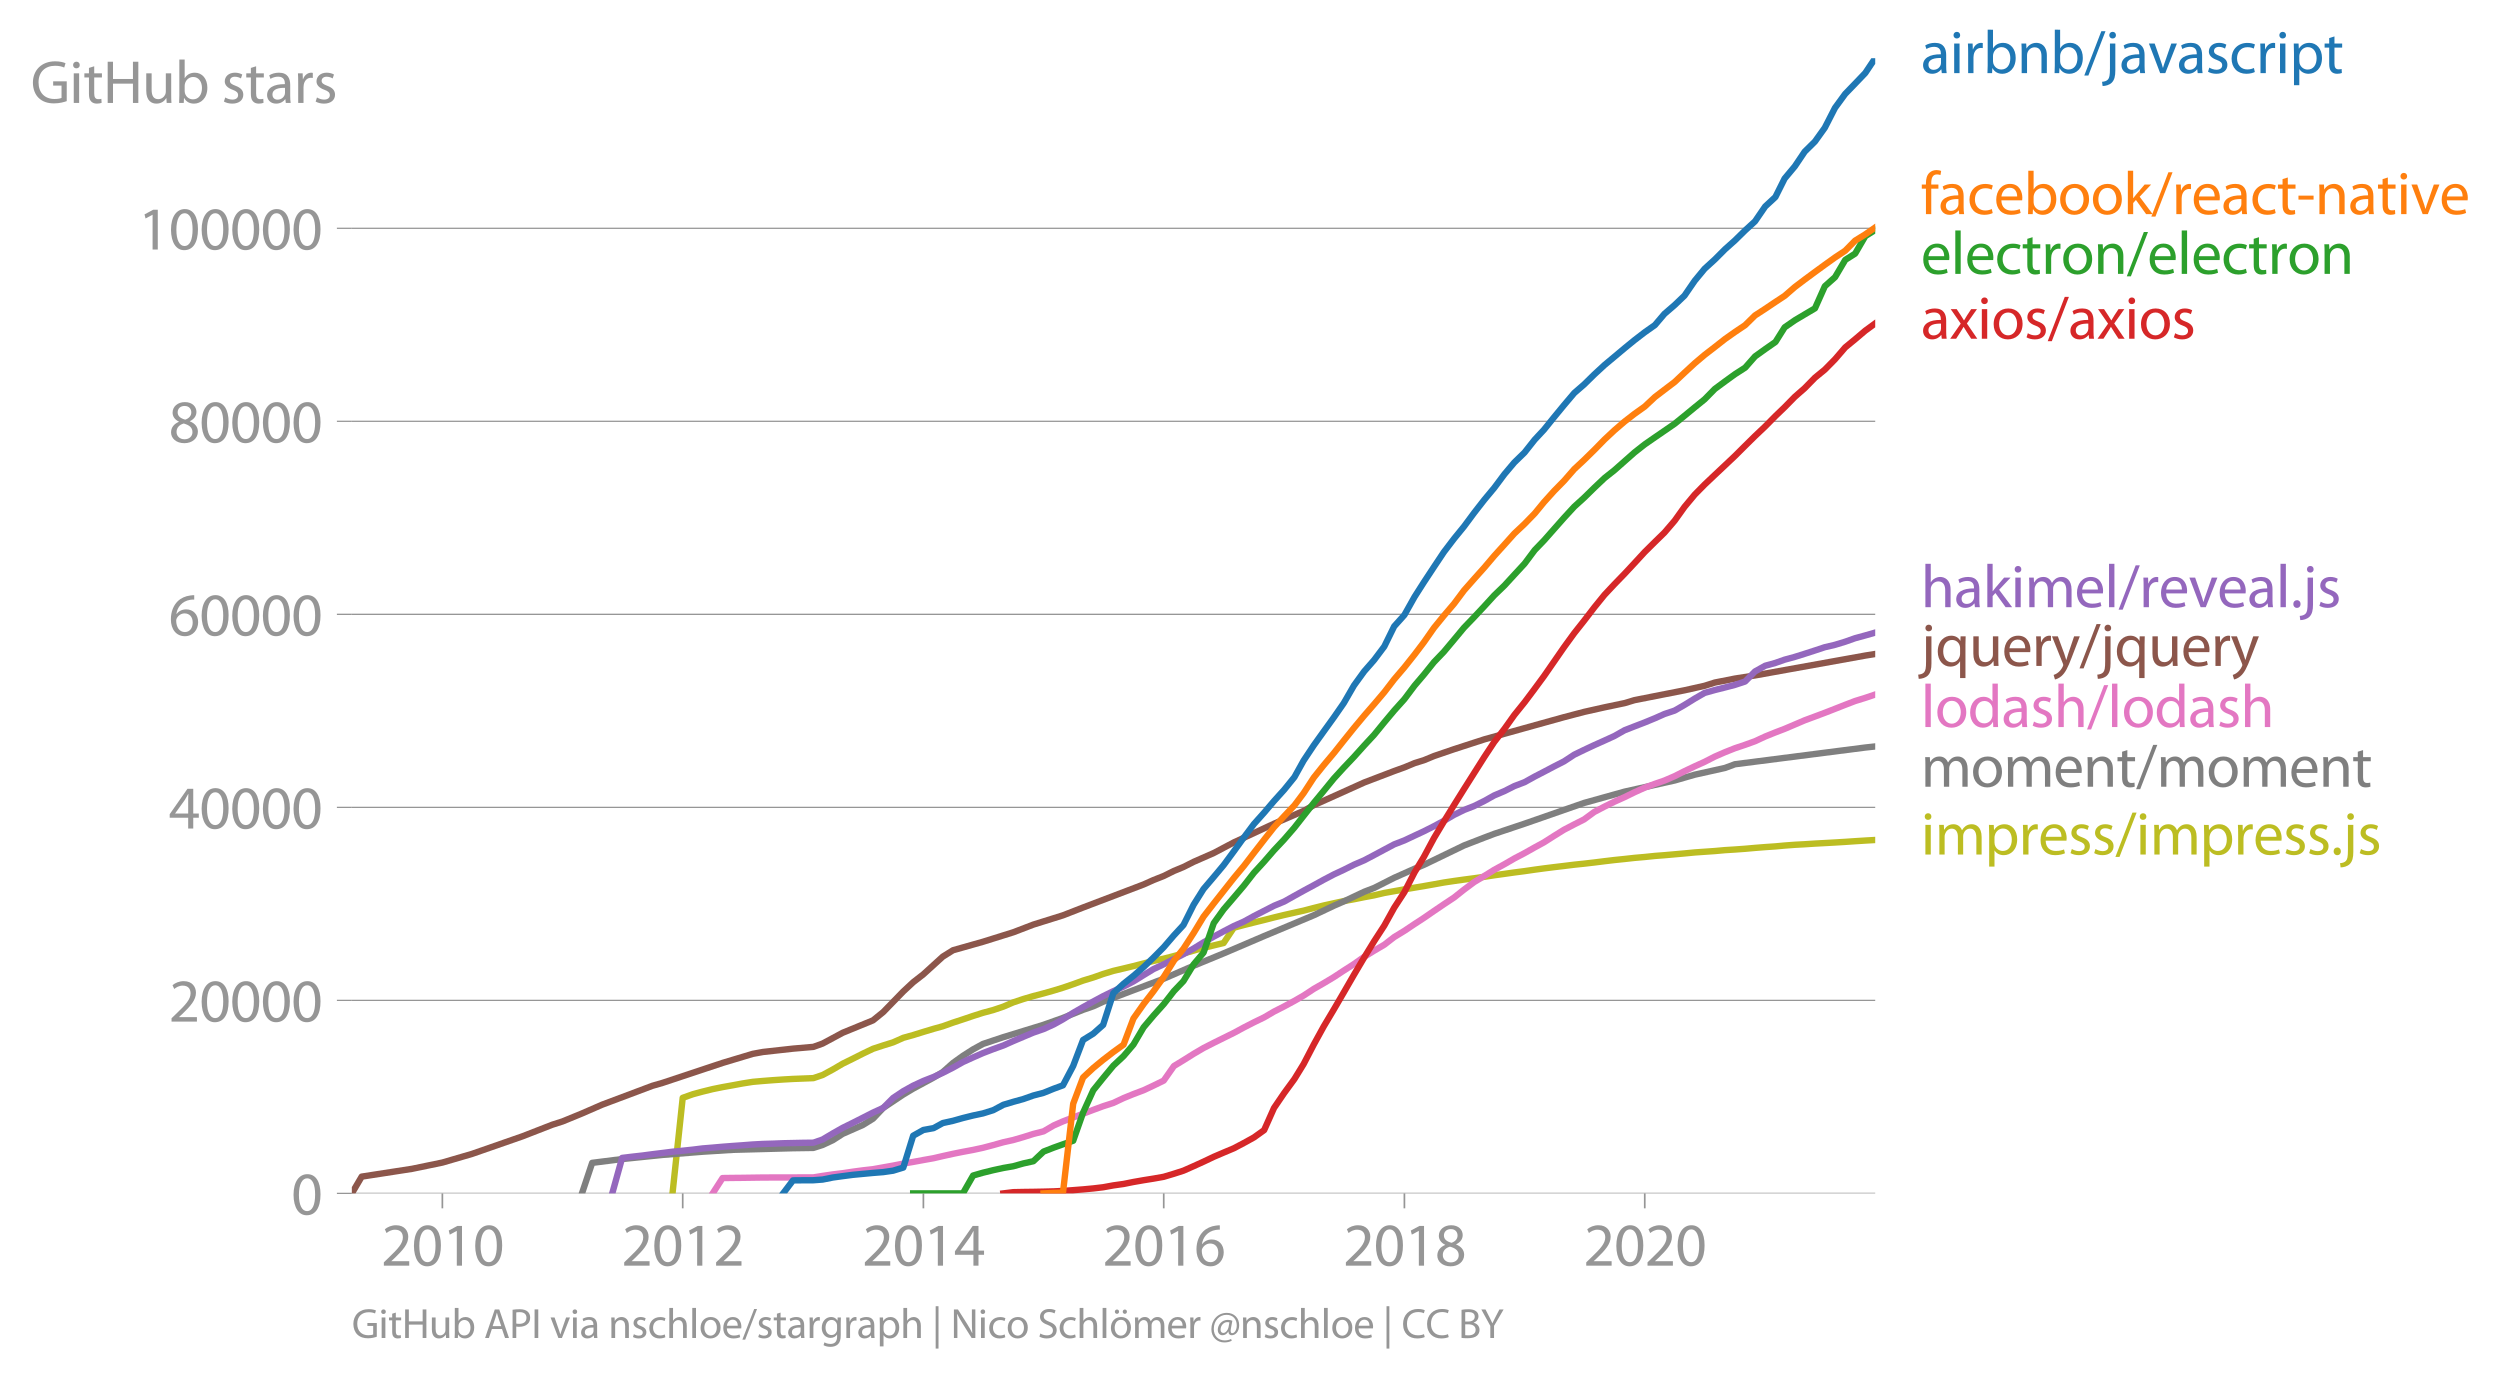 <svg xmlns:xlink="http://www.w3.org/1999/xlink" width="781.411" height="431.048" viewBox="0 0 586.058 323.286" xmlns="http://www.w3.org/2000/svg"><defs><style>*{stroke-linejoin:round;stroke-linecap:butt}</style></defs><g id="figure_1"><path d="M0 323.286h586.058V0H0v323.286z" style="fill:none" id="patch_1"/><g id="axes_1"><path d="M82.476 279.759h357.12V13.647H82.476v266.112z" style="fill:none" id="patch_2"/><g id="matplotlib.axis_1"><g id="xtick_1"><g id="line2d_1"><defs><path id="mad786d6d71" d="M0 0v3.5" style="stroke:#969696;stroke-width:.4"/></defs><use xlink:href="#mad786d6d71" x="103.701" y="279.759" style="fill:#969696;stroke:#969696;stroke-width:.4"/></g><g style="fill:#969696" transform="matrix(.14 0 0 -.14 89.338 296.699)" id="text_1"><defs><path id="MyriadPro-Regular-32" d="M2944 0v467H1075v13l333 307c877 845 1434 1466 1434 2234 0 595-378 1209-1274 1209-480 0-890-179-1178-422l180-397c192 160 505 352 883 352 621 0 825-390 825-813-6-627-486-1164-1548-2176L288 346V0h2656z" transform="scale(.016)"/><path id="MyriadPro-Regular-30" d="M1677 4230c-845 0-1447-768-1447-2163C243 691 794-70 1606-70c922 0 1447 780 1447 2195 0 1325-499 2105-1376 2105zm-32-435c582 0 845-672 845-1696 0-1062-276-1734-852-1734-512 0-844 614-844 1696 0 1133 358 1734 851 1734z" transform="scale(.016)"/><path id="MyriadPro-Regular-31" d="M1510 0h544v4160h-480l-908-486 108-429 724 390h12V0z" transform="scale(.016)"/></defs><use xlink:href="#MyriadPro-Regular-32"/><use xlink:href="#MyriadPro-Regular-30" x="51.3"/><use xlink:href="#MyriadPro-Regular-31" x="102.6"/><use xlink:href="#MyriadPro-Regular-30" x="153.9"/></g></g><g id="xtick_2"><use xlink:href="#mad786d6d71" x="160.044" y="279.759" style="fill:#969696;stroke:#969696;stroke-width:.4" id="line2d_2"/><g style="fill:#969696" transform="matrix(.14 0 0 -.14 145.68 296.699)" id="text_2"><use xlink:href="#MyriadPro-Regular-32"/><use xlink:href="#MyriadPro-Regular-30" x="51.3"/><use xlink:href="#MyriadPro-Regular-31" x="102.6"/><use xlink:href="#MyriadPro-Regular-32" x="153.9"/></g></g><g id="xtick_3"><use xlink:href="#mad786d6d71" x="216.464" y="279.759" style="fill:#969696;stroke:#969696;stroke-width:.4" id="line2d_3"/><g style="fill:#969696" transform="matrix(.14 0 0 -.14 202.1 296.699)" id="text_3"><defs><path id="MyriadPro-Regular-34" d="M2560 0v1133h582v441h-582v2586h-608L96 1504v-371h1933V0h531zM666 1574v13l1017 1415c115 192 218 371 346 614h19c-13-218-19-435-19-653V1574H666z" transform="scale(.016)"/></defs><use xlink:href="#MyriadPro-Regular-32"/><use xlink:href="#MyriadPro-Regular-30" x="51.3"/><use xlink:href="#MyriadPro-Regular-31" x="102.6"/><use xlink:href="#MyriadPro-Regular-34" x="153.9"/></g></g><g id="xtick_4"><use xlink:href="#mad786d6d71" x="272.806" y="279.759" style="fill:#969696;stroke:#969696;stroke-width:.4" id="line2d_4"/><g style="fill:#969696" transform="matrix(.14 0 0 -.14 258.443 296.699)" id="text_4"><defs><path id="MyriadPro-Regular-36" d="M2662 4224c-102 0-243-6-409-32-525-64-986-275-1331-614-410-410-704-1056-704-1876C218 621 800-70 1690-70c864 0 1382 704 1382 1465 0 813-518 1344-1254 1344-461 0-807-217-1005-480h-19c96 685 563 1331 1446 1479 160 25 307 32 422 25v461zM1690 365c-589 0-903 505-916 1190 0 103 26 186 64 250 154 301 468 512 807 512 518 0 857-359 857-954s-326-998-806-998h-6z" transform="scale(.016)"/></defs><use xlink:href="#MyriadPro-Regular-32"/><use xlink:href="#MyriadPro-Regular-30" x="51.3"/><use xlink:href="#MyriadPro-Regular-31" x="102.6"/><use xlink:href="#MyriadPro-Regular-36" x="153.9"/></g></g><g id="xtick_5"><use xlink:href="#mad786d6d71" x="329.226" y="279.759" style="fill:#969696;stroke:#969696;stroke-width:.4" id="line2d_5"/><g style="fill:#969696" transform="matrix(.14 0 0 -.14 314.863 296.699)" id="text_5"><defs><path id="MyriadPro-Regular-38" d="M1062 2170c-512-218-825-589-825-1114C237 448 762-70 1632-70c794 0 1414 486 1414 1209 0 506-320 871-838 1075v20c512 243 685 620 685 972 0 519-403 1024-1210 1024-729 0-1286-448-1286-1107 0-358 198-717 659-934l6-19zm583-1831c-531 0-851 371-832 794 0 397 262 717 749 857 563-160 915-403 915-908 0-423-327-743-832-743zm6 3488c506 0 704-345 704-678 0-378-275-634-633-755-480 128-794 352-794 768 0 358 256 665 723 665z" transform="scale(.016)"/></defs><use xlink:href="#MyriadPro-Regular-32"/><use xlink:href="#MyriadPro-Regular-30" x="51.3"/><use xlink:href="#MyriadPro-Regular-31" x="102.6"/><use xlink:href="#MyriadPro-Regular-38" x="153.9"/></g></g><g id="xtick_6"><use xlink:href="#mad786d6d71" x="385.569" y="279.759" style="fill:#969696;stroke:#969696;stroke-width:.4" id="line2d_6"/><g style="fill:#969696" transform="matrix(.14 0 0 -.14 371.206 296.699)" id="text_6"><use xlink:href="#MyriadPro-Regular-32"/><use xlink:href="#MyriadPro-Regular-30" x="51.3"/><use xlink:href="#MyriadPro-Regular-32" x="102.6"/><use xlink:href="#MyriadPro-Regular-30" x="153.9"/></g></g></g><g id="matplotlib.axis_2"><g id="ytick_1"><path d="M82.476 279.759h357.12" clip-path="url(#p54436e22f3)" style="fill:none;stroke:#969696;stroke-width:.3;stroke-linecap:square" id="line2d_7"/><g id="line2d_8"><defs><path id="m898dad5b2a" d="M0 0h-3.5" style="stroke:#969696;stroke-width:.3"/></defs><use xlink:href="#m898dad5b2a" x="82.476" y="279.759" style="fill:#969696;stroke:#969696;stroke-width:.3"/></g><use xlink:href="#MyriadPro-Regular-30" style="fill:#969696" transform="matrix(.14 0 0 -.14 68.295 284.729)" id="text_7"/></g><g id="ytick_2"><path d="M82.476 234.51h357.12" clip-path="url(#p54436e22f3)" style="fill:none;stroke:#969696;stroke-width:.3;stroke-linecap:square" id="line2d_9"/><use xlink:href="#m898dad5b2a" x="82.476" y="234.511" style="fill:#969696;stroke:#969696;stroke-width:.3" id="line2d_10"/><g style="fill:#969696" transform="matrix(.14 0 0 -.14 39.568 239.48)" id="text_8"><use xlink:href="#MyriadPro-Regular-32"/><use xlink:href="#MyriadPro-Regular-30" x="51.3"/><use xlink:href="#MyriadPro-Regular-30" x="102.6"/><use xlink:href="#MyriadPro-Regular-30" x="153.9"/><use xlink:href="#MyriadPro-Regular-30" x="205.2"/></g></g><g id="ytick_3"><path d="M82.476 189.263h357.12" clip-path="url(#p54436e22f3)" style="fill:none;stroke:#969696;stroke-width:.3;stroke-linecap:square" id="line2d_11"/><use xlink:href="#m898dad5b2a" x="82.476" y="189.263" style="fill:#969696;stroke:#969696;stroke-width:.3" id="line2d_12"/><g style="fill:#969696" transform="matrix(.14 0 0 -.14 39.568 194.233)" id="text_9"><use xlink:href="#MyriadPro-Regular-34"/><use xlink:href="#MyriadPro-Regular-30" x="51.3"/><use xlink:href="#MyriadPro-Regular-30" x="102.6"/><use xlink:href="#MyriadPro-Regular-30" x="153.9"/><use xlink:href="#MyriadPro-Regular-30" x="205.2"/></g></g><g id="ytick_4"><path d="M82.476 144.015h357.12" clip-path="url(#p54436e22f3)" style="fill:none;stroke:#969696;stroke-width:.3;stroke-linecap:square" id="line2d_13"/><use xlink:href="#m898dad5b2a" x="82.476" y="144.015" style="fill:#969696;stroke:#969696;stroke-width:.3" id="line2d_14"/><g style="fill:#969696" transform="matrix(.14 0 0 -.14 39.568 148.985)" id="text_10"><use xlink:href="#MyriadPro-Regular-36"/><use xlink:href="#MyriadPro-Regular-30" x="51.3"/><use xlink:href="#MyriadPro-Regular-30" x="102.6"/><use xlink:href="#MyriadPro-Regular-30" x="153.9"/><use xlink:href="#MyriadPro-Regular-30" x="205.2"/></g></g><g id="ytick_5"><path d="M82.476 98.767h357.12" clip-path="url(#p54436e22f3)" style="fill:none;stroke:#969696;stroke-width:.3;stroke-linecap:square" id="line2d_15"/><use xlink:href="#m898dad5b2a" x="82.476" y="98.767" style="fill:#969696;stroke:#969696;stroke-width:.3" id="line2d_16"/><g style="fill:#969696" transform="matrix(.14 0 0 -.14 39.568 103.737)" id="text_11"><use xlink:href="#MyriadPro-Regular-38"/><use xlink:href="#MyriadPro-Regular-30" x="51.3"/><use xlink:href="#MyriadPro-Regular-30" x="102.6"/><use xlink:href="#MyriadPro-Regular-30" x="153.9"/><use xlink:href="#MyriadPro-Regular-30" x="205.2"/></g></g><g id="ytick_6"><path d="M82.476 53.519h357.12" clip-path="url(#p54436e22f3)" style="fill:none;stroke:#969696;stroke-width:.3;stroke-linecap:square" id="line2d_17"/><use xlink:href="#m898dad5b2a" x="82.476" y="53.519" style="fill:#969696;stroke:#969696;stroke-width:.3" id="line2d_18"/><g style="fill:#969696" transform="matrix(.14 0 0 -.14 32.387 58.489)" id="text_12"><use xlink:href="#MyriadPro-Regular-31"/><use xlink:href="#MyriadPro-Regular-30" x="51.3"/><use xlink:href="#MyriadPro-Regular-30" x="102.6"/><use xlink:href="#MyriadPro-Regular-30" x="153.9"/><use xlink:href="#MyriadPro-Regular-30" x="205.2"/><use xlink:href="#MyriadPro-Regular-30" x="256.5"/></g></g><g style="fill:#969696" transform="matrix(.14 0 0 -.14 7.2 24.136)" id="text_13"><defs><path id="MyriadPro-Regular-47" d="M3770 2266H2349v-448h877V531c-128-64-378-115-743-115-1005 0-1664 646-1664 1741 0 1081 685 1734 1735 1734 435 0 723-83 953-185l135 454c-186 90-576 198-1076 198-1446 0-2329-940-2336-2227 0-672 231-1248 602-1606 422-403 960-570 1613-570 582 0 1075 147 1325 237v2074z" transform="scale(.016)"/><path id="MyriadPro-Regular-69" d="M1030 0v3098H467V0h563zM749 4320c-205 0-352-154-352-352 0-192 141-346 339-346 224 0 365 154 358 346 0 198-134 352-345 352z" transform="scale(.016)"/><path id="MyriadPro-Regular-74" d="M595 3667v-569H115v-429h480V979c0-365 58-640 218-806C947 19 1158-70 1421-70c217 0 390 38 499 83l-26 422c-83-25-172-38-326-38-314 0-422 217-422 601v1671h806v429h-806v742l-551-173z" transform="scale(.016)"/><path id="MyriadPro-Regular-48" d="M486 4314V0h557v2022h2087V0h563v4314h-563V2509H1043v1805H486z" transform="scale(.016)"/><path id="MyriadPro-Regular-75" d="M3059 3098h-563V1197c0-103-19-205-51-288-103-250-365-512-743-512-512 0-691 397-691 985v1716H448V1286C448 198 1030-70 1517-70c550 0 877 326 1024 576h13l32-506h499c-19 243-26 525-26 845v2253z" transform="scale(.016)"/><path id="MyriadPro-Regular-62" d="M467 800c0-275-13-589-25-800h486l26 512h19c230-410 589-582 1037-582 691 0 1388 550 1388 1657 7 941-537 1581-1305 1581-499 0-858-224-1056-570h-13v1946H467V800zm557 998c0 90 19 167 32 231 115 429 474 691 858 691 601 0 921-531 921-1152 0-710-352-1190-941-1190-409 0-736 268-844 659-13 64-26 134-26 205v556z" transform="scale(.016)"/><path id="MyriadPro-Regular-73" d="M250 147C467 19 781-70 1120-70c736 0 1158 390 1158 934 0 461-275 730-812 934-404 154-589 269-589 525 0 231 185 423 518 423 288 0 512-103 634-180l141 410c-173 102-448 192-762 192-666 0-1069-410-1069-909 0-371 263-678 819-877 416-153 576-300 576-569 0-256-192-461-601-461-282 0-576 115-743 224L250 147z" transform="scale(.016)"/><path id="MyriadPro-Regular-61" d="M2643 1901c0 621-230 1267-1177 1267-391 0-762-109-1018-275l128-371c218 140 518 230 806 230 634 0 704-461 704-717v-64C890 1978 224 1568 224 819c0-448 320-889 947-889 442 0 775 217 947 460h20l44-390h512c-38 211-51 474-51 742v1159zm-544-858c0-57-13-121-32-179-89-262-345-518-749-518-288 0-531 172-531 537 0 602 698 711 1312 698v-538z" transform="scale(.016)"/><path id="MyriadPro-Regular-72" d="M467 0h557v1651c0 96 13 186 26 263 76 422 358 723 755 723 77 0 134-7 192-19v531c-51 13-96 19-160 19-378 0-717-262-858-678h-25l-20 608H442c19-288 25-602 25-967V0z" transform="scale(.016)"/></defs><use xlink:href="#MyriadPro-Regular-47"/><use xlink:href="#MyriadPro-Regular-69" x="64.6"/><use xlink:href="#MyriadPro-Regular-74" x="88"/><use xlink:href="#MyriadPro-Regular-48" x="121.1"/><use xlink:href="#MyriadPro-Regular-75" x="186.3"/><use xlink:href="#MyriadPro-Regular-62" x="241.4"/><use xlink:href="#MyriadPro-Regular-20" x="298.3"/><use xlink:href="#MyriadPro-Regular-73" x="319.5"/><use xlink:href="#MyriadPro-Regular-74" x="359.1"/><use xlink:href="#MyriadPro-Regular-61" x="392.2"/><use xlink:href="#MyriadPro-Regular-72" x="440.4"/><use xlink:href="#MyriadPro-Regular-73" x="473.1"/></g></g><path d="m157.651 279.759 2.393-22.403 2.393-.848 2.238-.606 2.392-.589 2.316-.47 2.393-.428 2.315-.43 2.393-.377 2.392-.21 2.316-.18 2.392-.16 2.316-.131 2.392-.093 2.393-.095 2.161-.733 2.393-1.294 2.315-1.358 2.393-1.178 2.315-1.17 2.393-1.145 2.393-.785 2.315-.722 2.393-1.065 2.315-.645 2.393-.744 2.392-.72 2.162-.6 2.392-.855 2.316-.757 2.392-.808 2.316-.738 2.392-.642 2.393-.806 2.315-.997 2.393-.794 2.315-.68 2.393-.626 2.393-.676 2.16-.66 2.393-.82 2.316-.848 2.393-.729 2.315-.819 2.393-.728 2.392-.564 2.316-.56 2.392-.616 2.316-.586 2.392-.534 2.393-.615 2.238-.604 2.393-.672 2.315-.652 2.393-.572 2.316-.555 2.392-3.585 2.393-.64 2.315-.584 2.393-.59 2.315-.594 2.393-.581 2.393-.54 2.16-.476 2.393-.627 2.316-.581 2.392-.527 2.316-.505 2.393-.432 2.392-.484 2.316-.43 2.392-.56 2.316-.415 2.392-.427 2.393-.4 2.161-.363 2.393-.423 2.315-.42 2.393-.36 2.315-.324 2.393-.314 2.393-.344 2.315-.353 2.393-.333 2.315-.328 2.393-.31 2.392-.348 2.161-.292 2.393-.301 2.315-.274 2.393-.296 2.316-.24 2.392-.278 2.393-.299 2.315-.276 2.393-.246 2.315-.256 2.393-.21 2.393-.247 2.238-.172 2.393-.21 2.315-.206 2.393-.231 2.315-.163 2.393-.165 2.392-.215 2.316-.143 2.392-.174 2.316-.206 2.393-.19 2.392-.163 2.161-.199 2.393-.178 2.315-.125 2.393-.156 2.315-.124 2.393-.134 2.393-.145 2.315-.158 2.393-.15 2.315-.135" clip-path="url(#p54436e22f3)" style="fill:none;stroke:#bcbd22;stroke-width:1.5;stroke-linecap:square" id="line2d_19"/><path d="m136.426 279.759 2.393-7.159 7.023-.891 9.494-.973 9.339-.742 7.1-.448 14.125-.378 4.785-.072 2.161-.692 2.393-1.12 2.315-1.487 4.708-2.068 2.393-1.48 2.393-2.524 4.708-3.14 2.315-1.385 4.785-2.588 2.162-1.305 2.392-2.125 2.316-1.66 2.392-1.53 2.316-1.267 4.785-1.595 9.416-2.889 4.554-1.62 4.708-1.895 2.393-.828 2.315-1.064 4.785-1.826 9.416-3.572 7.024-3.047 7.024-2.896 9.493-4.059L308 214.55l4.708-2.233 2.316-1.007 4.785-2.26 2.316-.892 4.708-2.382 4.785-2.131 2.161-.894 9.416-4.55 4.786-1.857 2.315-.876 7.1-2.377 13.97-4.867 9.494-2.647 9.339-2.083 2.393-.534 4.708-1.358 7.1-1.583 2.316-.862 30.564-3.921 2.315-.251h0" clip-path="url(#p54436e22f3)" style="fill:none;stroke:#7f7f7f;stroke-width:1.5;stroke-linecap:square" id="line2d_20"/><path d="m167.067 279.759 2.316-3.595 2.393-.032 2.315-.023 2.393-.036 2.392-.034 2.316-.009 2.392-.007 2.316-.002 2.392-.007 2.393-.006 2.161-.351 2.393-.349 2.315-.282 2.393-.358 2.315-.31 2.393-.271 2.393-.428 2.315-.412 2.393-.468 2.315-.398 2.393-.441 2.392-.426 2.162-.502 2.392-.53 2.316-.465 2.392-.448 2.316-.498 2.392-.633 2.393-.67 2.315-.516 2.393-.695 2.315-.733 2.393-.606 2.393-1.391 2.16-.95 2.393-.912 2.316-.885 2.393-.902 2.315-.853 2.393-.772 2.392-1.131 2.316-.946 2.392-.9 2.316-1.086 2.392-1.17 2.393-3.411 2.238-1.365 2.393-1.502 2.315-1.357 2.393-1.222 2.316-1.145 2.392-1.183 2.393-1.29 2.315-1.185 2.393-1.163 2.315-1.355 2.393-1.22 2.393-1.294 2.16-1.244 2.393-1.572 2.316-1.328 2.392-1.435 2.316-1.525 2.393-1.534 2.392-1.696 2.316-1.417 2.392-1.41 2.316-1.79 2.392-1.462 2.393-1.602 2.161-1.412 2.393-1.647 2.315-1.57 2.393-1.586 2.315-1.837 2.393-1.78 2.393-1.442 2.315-1.436 2.393-1.31 2.315-1.34 2.393-1.257 2.392-1.347 2.161-1.178 2.393-1.527 2.315-1.437 2.393-1.247 2.316-1.172 2.392-1.753 2.393-1.251 2.315-1.14 2.393-1.08 2.315-1.133 2.393-1.088 2.393-.894 2.238-.769 2.393-1.03 2.315-1.171 2.393-1.136 2.315-1.05 2.393-1.224 2.392-1.043 2.316-.92 2.392-.804 2.316-.834 2.393-1.109 2.392-.966 2.161-.828 2.393-1.018 2.315-.989 2.393-.887 2.315-.868 2.393-.935 2.393-.94 2.315-.888 2.393-.742 2.315-.78" clip-path="url(#p54436e22f3)" style="fill:none;stroke:#e377c2;stroke-width:1.5;stroke-linecap:square" id="line2d_21"/><g style="fill:#1f77b4" transform="matrix(.14 0 0 -.14 450.31 17.14)" id="text_14"><defs><path id="MyriadPro-Regular-6e" d="M467 0h563v1862c0 96 13 192 39 263 96 313 384 576 755 576 531 0 717-416 717-915V0h563v1850c0 1062-666 1318-1094 1318-512 0-871-288-1024-582h-13l-32 512H442c19-256 25-519 25-839V0z" transform="scale(.016)"/><path id="MyriadPro-Regular-2f" d="m422-256 1792 4640h-435L-6-256h428z" transform="scale(.016)"/><path id="MyriadPro-Regular-6a" d="M-230-1350c300 0 710 102 960 352 275 281 371 672 371 1273v2823H538V493c0-743-58-992-212-1165C192-819-32-890-288-909l58-441zM826 4320c-212 0-359-154-359-352 0-186 135-346 346-346 224 0 358 160 352 346 0 198-135 352-339 352z" transform="scale(.016)"/><path id="MyriadPro-Regular-76" d="M83 3098 1261 0h537l1216 3098h-588l-602-1741c-102-282-192-538-262-794h-20c-64 256-147 512-249 794L685 3098H83z" transform="scale(.016)"/><path id="MyriadPro-Regular-63" d="M2579 538c-160-71-371-154-691-154-614 0-1075 442-1075 1158 0 647 384 1172 1094 1172 307 0 519-71 653-148l128 436c-154 76-448 160-781 160-1011 0-1664-692-1664-1645C243 570 851-70 1786-70c416 0 742 108 889 185l-96 423z" transform="scale(.016)"/><path id="MyriadPro-Regular-70" d="M467-1267h557V416h13c185-307 544-486 953-486 730 0 1408 550 1408 1664 0 940-563 1574-1312 1574-505 0-870-224-1100-602h-13l-26 532H442c12-295 25-615 25-1012v-3353zm557 3059c0 77 19 160 38 230 109 423 468 698 852 698 595 0 921-531 921-1152 0-710-345-1197-941-1197-403 0-742 269-844 659-13 71-26 148-26 231v531z" transform="scale(.016)"/></defs><use xlink:href="#MyriadPro-Regular-61"/><use xlink:href="#MyriadPro-Regular-69" x="48.2"/><use xlink:href="#MyriadPro-Regular-72" x="71.6"/><use xlink:href="#MyriadPro-Regular-62" x="104.3"/><use xlink:href="#MyriadPro-Regular-6e" x="161.2"/><use xlink:href="#MyriadPro-Regular-62" x="216.7"/><use xlink:href="#MyriadPro-Regular-2f" x="273.6"/><use xlink:href="#MyriadPro-Regular-6a" x="307.9"/><use xlink:href="#MyriadPro-Regular-61" x="332.2"/><use xlink:href="#MyriadPro-Regular-76" x="380.4"/><use xlink:href="#MyriadPro-Regular-61" x="428.5"/><use xlink:href="#MyriadPro-Regular-73" x="476.7"/><use xlink:href="#MyriadPro-Regular-63" x="516.3"/><use xlink:href="#MyriadPro-Regular-72" x="561.1"/><use xlink:href="#MyriadPro-Regular-69" x="593.8"/><use xlink:href="#MyriadPro-Regular-70" x="617.2"/><use xlink:href="#MyriadPro-Regular-74" x="674.1"/></g><g style="fill:#ff7f0e" transform="matrix(.14 0 0 -.14 450.31 50.204)" id="text_15"><defs><path id="MyriadPro-Regular-66" d="M1082 0v2669h748v429h-748v166c0 474 121 896 601 896 160 0 275-32 359-70l76 435c-108 45-281 89-480 89-262 0-544-83-755-288-262-249-358-646-358-1081v-147H90v-429h435V0h557z" transform="scale(.016)"/><path id="MyriadPro-Regular-65" d="M2957 1446c6 58 19 148 19 263 0 569-269 1459-1280 1459-902 0-1453-736-1453-1670C243 563 813-70 1766-70c493 0 832 108 1031 198l-96 403c-211-89-455-160-858-160-563 0-1049 314-1062 1075h2176zM787 1850c45 390 295 915 864 915 634 0 787-557 781-915H787z" transform="scale(.016)"/><path id="MyriadPro-Regular-6f" d="M1779 3168c-857 0-1536-608-1536-1645C243 544 890-70 1728-70c749 0 1542 499 1542 1644 0 948-601 1594-1491 1594zm-13-422c666 0 928-666 928-1191 0-697-403-1203-940-1203-551 0-941 512-941 1190 0 589 288 1204 953 1204z" transform="scale(.016)"/><path id="MyriadPro-Regular-6b" d="M1024 4544H467V0h557v1165l288 320L2381 0h685L1702 1824l1197 1274h-678l-909-1069c-90-109-198-243-275-352h-13v2867z" transform="scale(.016)"/><path id="MyriadPro-Regular-2d" d="M192 1939v-416h1581v416H192z" transform="scale(.016)"/></defs><use xlink:href="#MyriadPro-Regular-66"/><use xlink:href="#MyriadPro-Regular-61" x="29.2"/><use xlink:href="#MyriadPro-Regular-63" x="77.4"/><use xlink:href="#MyriadPro-Regular-65" x="122.2"/><use xlink:href="#MyriadPro-Regular-62" x="172.3"/><use xlink:href="#MyriadPro-Regular-6f" x="229.2"/><use xlink:href="#MyriadPro-Regular-6f" x="284.1"/><use xlink:href="#MyriadPro-Regular-6b" x="339"/><use xlink:href="#MyriadPro-Regular-2f" x="385.9"/><use xlink:href="#MyriadPro-Regular-72" x="420.2"/><use xlink:href="#MyriadPro-Regular-65" x="452.9"/><use xlink:href="#MyriadPro-Regular-61" x="503"/><use xlink:href="#MyriadPro-Regular-63" x="551.2"/><use xlink:href="#MyriadPro-Regular-74" x="596"/><use xlink:href="#MyriadPro-Regular-2d" x="629.1"/><use xlink:href="#MyriadPro-Regular-6e" x="659.8"/><use xlink:href="#MyriadPro-Regular-61" x="715.3"/><use xlink:href="#MyriadPro-Regular-74" x="763.5"/><use xlink:href="#MyriadPro-Regular-69" x="796.6"/><use xlink:href="#MyriadPro-Regular-76" x="820"/><use xlink:href="#MyriadPro-Regular-65" x="868.1"/></g><g style="fill:#2ca02c" transform="matrix(.14 0 0 -.14 450.31 64.204)" id="text_16"><defs><path id="MyriadPro-Regular-6c" d="M467 0h563v4544H467V0z" transform="scale(.016)"/></defs><use xlink:href="#MyriadPro-Regular-65"/><use xlink:href="#MyriadPro-Regular-6c" x="50.1"/><use xlink:href="#MyriadPro-Regular-65" x="73.7"/><use xlink:href="#MyriadPro-Regular-63" x="123.8"/><use xlink:href="#MyriadPro-Regular-74" x="168.6"/><use xlink:href="#MyriadPro-Regular-72" x="201.7"/><use xlink:href="#MyriadPro-Regular-6f" x="234.4"/><use xlink:href="#MyriadPro-Regular-6e" x="289.3"/><use xlink:href="#MyriadPro-Regular-2f" x="344.8"/><use xlink:href="#MyriadPro-Regular-65" x="379.1"/><use xlink:href="#MyriadPro-Regular-6c" x="429.2"/><use xlink:href="#MyriadPro-Regular-65" x="452.8"/><use xlink:href="#MyriadPro-Regular-63" x="502.9"/><use xlink:href="#MyriadPro-Regular-74" x="547.7"/><use xlink:href="#MyriadPro-Regular-72" x="580.8"/><use xlink:href="#MyriadPro-Regular-6f" x="613.5"/><use xlink:href="#MyriadPro-Regular-6e" x="668.4"/></g><g style="fill:#d62728" transform="matrix(.14 0 0 -.14 450.31 79.406)" id="text_17"><defs><path id="MyriadPro-Regular-78" d="m102 3098 1050-1517L51 0h621l448 698c115 185 224 345 326 537h13c109-185 211-358 333-537L2246 0h640L1798 1600l1056 1498h-608l-435-660c-102-166-205-326-307-512h-19c-103 173-199 333-314 506l-441 666H102z" transform="scale(.016)"/></defs><use xlink:href="#MyriadPro-Regular-61"/><use xlink:href="#MyriadPro-Regular-78" x="48.2"/><use xlink:href="#MyriadPro-Regular-69" x="94.5"/><use xlink:href="#MyriadPro-Regular-6f" x="117.9"/><use xlink:href="#MyriadPro-Regular-73" x="172.8"/><use xlink:href="#MyriadPro-Regular-2f" x="212.4"/><use xlink:href="#MyriadPro-Regular-61" x="246.7"/><use xlink:href="#MyriadPro-Regular-78" x="294.9"/><use xlink:href="#MyriadPro-Regular-69" x="341.2"/><use xlink:href="#MyriadPro-Regular-6f" x="364.6"/><use xlink:href="#MyriadPro-Regular-73" x="419.5"/></g><g style="fill:#9467bd" transform="matrix(.14 0 0 -.14 450.31 142.346)" id="text_18"><defs><path id="MyriadPro-Regular-68" d="M467 0h563v1869c0 109 7 192 39 269 102 307 390 563 755 563 531 0 717-423 717-922V0h563v1843c0 1069-666 1325-1082 1325-211 0-409-64-576-160-172-96-313-237-403-397h-13v1933H467V0z" transform="scale(.016)"/><path id="MyriadPro-Regular-6d" d="M467 0h551v1869c0 96 12 192 44 275 90 282 346 563 698 563 429 0 646-358 646-851V0h551v1914c0 102 19 204 45 281 96 275 345 512 665 512 455 0 672-358 672-953V0h551v1824c0 1075-608 1344-1018 1344-294 0-499-77-685-218-128-96-249-230-345-403h-13c-135 365-455 621-877 621-512 0-800-275-973-570h-19l-26 500H442c19-256 25-519 25-839V0z" transform="scale(.016)"/><path id="MyriadPro-Regular-2e" d="M710-70c237 0 384 172 384 403 0 237-153 403-377 403S333 570 333 333c0-231 153-403 371-403h6z" transform="scale(.016)"/></defs><use xlink:href="#MyriadPro-Regular-68"/><use xlink:href="#MyriadPro-Regular-61" x="55.5"/><use xlink:href="#MyriadPro-Regular-6b" x="103.7"/><use xlink:href="#MyriadPro-Regular-69" x="150.6"/><use xlink:href="#MyriadPro-Regular-6d" x="174"/><use xlink:href="#MyriadPro-Regular-65" x="257.4"/><use xlink:href="#MyriadPro-Regular-6c" x="307.5"/><use xlink:href="#MyriadPro-Regular-2f" x="331.1"/><use xlink:href="#MyriadPro-Regular-72" x="365.4"/><use xlink:href="#MyriadPro-Regular-65" x="398.1"/><use xlink:href="#MyriadPro-Regular-76" x="448.2"/><use xlink:href="#MyriadPro-Regular-65" x="496.3"/><use xlink:href="#MyriadPro-Regular-61" x="546.4"/><use xlink:href="#MyriadPro-Regular-6c" x="594.6"/><use xlink:href="#MyriadPro-Regular-2e" x="618.2"/><use xlink:href="#MyriadPro-Regular-6a" x="638.9"/><use xlink:href="#MyriadPro-Regular-73" x="663.2"/></g><g style="fill:#8c564b" transform="matrix(.14 0 0 -.14 450.31 156.115)" id="text_19"><defs><path id="MyriadPro-Regular-71" d="M2579-1267h563v3513c0 320 7 589 20 852h-532l-19-468h-13c-153 301-473 538-953 538-653 0-1402-512-1402-1670C243 557 832-70 1555-70c499 0 845 243 1011 550h13v-1747zm0 2528c0-83-19-192-45-269-128-390-441-614-806-614-621 0-915 537-915 1152 0 697 352 1190 934 1190 423 0 723-294 807-640 19-70 25-160 25-237v-582z" transform="scale(.016)"/><path id="MyriadPro-Regular-79" d="M58 3098 1203 243c26-70 39-115 39-147s-20-77-45-134c-128-288-320-506-474-628-166-140-352-230-493-275l141-473c141 25 416 121 691 364 384 333 660 877 1063 1940l845 2208h-596l-614-1818c-77-224-141-461-198-646h-13c-51 185-128 428-199 633L672 3098H58z" transform="scale(.016)"/></defs><use xlink:href="#MyriadPro-Regular-6a"/><use xlink:href="#MyriadPro-Regular-71" x="24.3"/><use xlink:href="#MyriadPro-Regular-75" x="80.6"/><use xlink:href="#MyriadPro-Regular-65" x="135.7"/><use xlink:href="#MyriadPro-Regular-72" x="185.8"/><use xlink:href="#MyriadPro-Regular-79" x="218.5"/><use xlink:href="#MyriadPro-Regular-2f" x="265.6"/><use xlink:href="#MyriadPro-Regular-6a" x="299.9"/><use xlink:href="#MyriadPro-Regular-71" x="324.2"/><use xlink:href="#MyriadPro-Regular-75" x="380.5"/><use xlink:href="#MyriadPro-Regular-65" x="435.6"/><use xlink:href="#MyriadPro-Regular-72" x="485.7"/><use xlink:href="#MyriadPro-Regular-79" x="518.4"/></g><g style="fill:#e377c2" transform="matrix(.14 0 0 -.14 450.31 170.436)" id="text_20"><defs><path id="MyriadPro-Regular-64" d="M2579 4544V2694h-13c-140 250-460 474-934 474-755 0-1395-634-1389-1664C243 563 819-70 1568-70c506 0 883 262 1056 608h13l25-538h506c-19 211-26 525-26 800v3744h-563zm0-3245c0-89-6-166-25-243-103-422-448-672-826-672-608 0-915 518-915 1146 0 684 345 1196 928 1196 422 0 729-294 813-652 19-71 25-167 25-237v-538z" transform="scale(.016)"/></defs><use xlink:href="#MyriadPro-Regular-6c"/><use xlink:href="#MyriadPro-Regular-6f" x="23.6"/><use xlink:href="#MyriadPro-Regular-64" x="78.5"/><use xlink:href="#MyriadPro-Regular-61" x="134.9"/><use xlink:href="#MyriadPro-Regular-73" x="183.1"/><use xlink:href="#MyriadPro-Regular-68" x="222.7"/><use xlink:href="#MyriadPro-Regular-2f" x="278.2"/><use xlink:href="#MyriadPro-Regular-6c" x="312.5"/><use xlink:href="#MyriadPro-Regular-6f" x="336.1"/><use xlink:href="#MyriadPro-Regular-64" x="391"/><use xlink:href="#MyriadPro-Regular-61" x="447.4"/><use xlink:href="#MyriadPro-Regular-73" x="495.6"/><use xlink:href="#MyriadPro-Regular-68" x="535.2"/></g><g style="fill:#7f7f7f" transform="matrix(.14 0 0 -.14 450.31 184.436)" id="text_21"><use xlink:href="#MyriadPro-Regular-6d"/><use xlink:href="#MyriadPro-Regular-6f" x="83.4"/><use xlink:href="#MyriadPro-Regular-6d" x="138.3"/><use xlink:href="#MyriadPro-Regular-65" x="221.7"/><use xlink:href="#MyriadPro-Regular-6e" x="271.8"/><use xlink:href="#MyriadPro-Regular-74" x="327.3"/><use xlink:href="#MyriadPro-Regular-2f" x="360.4"/><use xlink:href="#MyriadPro-Regular-6d" x="394.7"/><use xlink:href="#MyriadPro-Regular-6f" x="478.1"/><use xlink:href="#MyriadPro-Regular-6d" x="533"/><use xlink:href="#MyriadPro-Regular-65" x="616.4"/><use xlink:href="#MyriadPro-Regular-6e" x="666.5"/><use xlink:href="#MyriadPro-Regular-74" x="722"/></g><g style="fill:#bcbd22" transform="matrix(.14 0 0 -.14 450.31 200.315)" id="text_22"><use xlink:href="#MyriadPro-Regular-69"/><use xlink:href="#MyriadPro-Regular-6d" x="23.4"/><use xlink:href="#MyriadPro-Regular-70" x="106.8"/><use xlink:href="#MyriadPro-Regular-72" x="163.7"/><use xlink:href="#MyriadPro-Regular-65" x="196.4"/><use xlink:href="#MyriadPro-Regular-73" x="246.5"/><use xlink:href="#MyriadPro-Regular-73" x="286.1"/><use xlink:href="#MyriadPro-Regular-2f" x="325.7"/><use xlink:href="#MyriadPro-Regular-69" x="360"/><use xlink:href="#MyriadPro-Regular-6d" x="383.4"/><use xlink:href="#MyriadPro-Regular-70" x="466.8"/><use xlink:href="#MyriadPro-Regular-72" x="523.7"/><use xlink:href="#MyriadPro-Regular-65" x="556.4"/><use xlink:href="#MyriadPro-Regular-73" x="606.5"/><use xlink:href="#MyriadPro-Regular-73" x="646.1"/><use xlink:href="#MyriadPro-Regular-2e" x="685.7"/><use xlink:href="#MyriadPro-Regular-6a" x="706.4"/><use xlink:href="#MyriadPro-Regular-73" x="730.7"/></g><g style="fill:#969696" transform="matrix(.097 0 0 -.097 82.476 313.657)" id="text_23"><defs><path id="MyriadPro-Regular-41" d="M2714 1357 3174 0h596L2298 4314h-672L160 0h576l448 1357h1530zm-1415 435 423 1248c83 262 153 525 217 781h13c64-250 128-506 224-787l422-1242H1299z" transform="scale(.016)"/><path id="MyriadPro-Regular-50" d="M486 0h557v1728c128-32 282-38 448-38 544 0 1024 160 1319 473 217 224 332 531 332 922 0 384-140 697-377 902-256 231-659 359-1210 359-448 0-800-39-1069-84V0zm557 3859c96 26 282 45 525 45 614 0 1018-275 1018-845 0-595-410-921-1082-921-186 0-339 12-461 44v1677z" transform="scale(.016)"/><path id="MyriadPro-Regular-49" d="M486 4314V0h557v4314H486z" transform="scale(.016)"/><path id="MyriadPro-Regular-67" d="M3110 2246c0 378 13 628 26 852h-493l-25-468h-13c-135 256-429 538-967 538-710 0-1395-595-1395-1645C243 666 794 13 1562 13c480 0 812 230 985 518h13V186c0-781-422-1082-998-1082-384 0-704 115-909 243l-141-429c250-166 659-256 1030-256 391 0 826 90 1127 372 301 268 441 704 441 1414v1798zm-556-928c0-96-13-204-45-300-122-359-435-576-781-576-608 0-915 505-915 1113 0 717 384 1171 921 1171 410 0 685-268 788-595 25-77 32-160 32-256v-557z" transform="scale(.016)"/><path id="MyriadPro-Regular-7c" d="M550 4800v-6400h429v6400H550z" transform="scale(.016)"/><path id="MyriadPro-Regular-4e" d="M1011 0v1843c0 717-13 1235-45 1779l20 7c217-467 505-960 806-1440L3162 0h563v4314h-525V2509c0-672 13-1197 64-1773l-13-6c-205 441-454 896-774 1401L1094 4314H486V0h525z" transform="scale(.016)"/><path id="MyriadPro-Regular-53" d="M269 211C499 58 954-70 1370-70c1017 0 1510 582 1510 1248 0 633-371 985-1101 1267-595 230-857 429-857 832 0 294 224 646 812 646 391 0 679-128 820-205l153 455c-192 109-512 211-953 211-839 0-1396-499-1396-1171 0-608 436-973 1140-1223 582-224 812-454 812-857 0-435-332-736-902-736-384 0-749 128-998 281L269 211z" transform="scale(.016)"/><path id="MyriadPro-Regular-f6" d="M1165 3648c185 0 313 154 313 326 0 186-134 327-313 327s-327-147-327-327c0-172 135-326 320-326h7zm1184 0c185 0 313 154 313 326 0 186-134 327-313 327s-320-147-320-327c0-172 128-326 313-326h7zm-570-480c-857 0-1536-608-1536-1645C243 544 890-70 1728-70c749 0 1542 499 1542 1644 0 948-601 1594-1491 1594zm-13-422c666 0 928-666 928-1191 0-697-403-1203-940-1203-551 0-941 512-941 1190 0 589 288 1204 953 1204z" transform="scale(.016)"/><path id="MyriadPro-Regular-40" d="M2867 1632c-70-397-409-870-781-870-281 0-422 204-422 486 0 621 454 1152 1018 1152 147 0 256-26 320-45l-135-723zm384-1773c-262-147-601-224-966-224-947 0-1645 666-1645 1735 0 1299 877 2131 1920 2131 992 0 1549-672 1549-1600 0-743-365-1178-691-1171-212 6-288 230-192 716l217 1159c-166 77-409 134-685 134-889 0-1516-723-1516-1517 0-505 320-806 691-806 384 0 678 186 902 563h26c-19-390 217-563 473-563 602 0 1140 563 1140 1523 0 1069-749 1856-1863 1856-1421 0-2336-1145-2336-2464C275 96 1165-672 2214-672c429 0 788 70 1140 256l-103 275z" transform="scale(.016)"/><path id="MyriadPro-Regular-43" d="M3386 582c-224-108-570-179-909-179-1050 0-1658 679-1658 1735 0 1132 672 1779 1683 1779 359 0 660-77 871-179l134 454c-147 77-486 192-1024 192-1337 0-2253-915-2253-2266C230 704 1146-70 2362-70c524 0 934 108 1139 211l-115 441z" transform="scale(.016)"/><path id="MyriadPro-Regular-42" d="M486 13c186-26 480-51 864-51 704 0 1191 128 1492 403 217 211 364 493 364 864 0 640-480 979-889 1081v13c454 167 729 531 729 947 0 340-134 596-358 762-269 218-627 314-1184 314-390 0-774-39-1018-90V13zm557 3865c90 20 237 39 493 39 563 0 947-199 947-704 0-416-345-723-934-723h-506v1388zm0-1811h461c608 0 1114-243 1114-832 0-627-532-838-1108-838-198 0-358 6-467 25v1645z" transform="scale(.016)"/><path id="MyriadPro-Regular-59" d="M2010 0v1837l1446 2477h-634l-620-1191c-167-326-314-608-436-889h-12c-135 300-263 563-429 889L717 4314H83l1363-2484V0h564z" transform="scale(.016)"/></defs><use xlink:href="#MyriadPro-Regular-47"/><use xlink:href="#MyriadPro-Regular-69" x="64.6"/><use xlink:href="#MyriadPro-Regular-74" x="88"/><use xlink:href="#MyriadPro-Regular-48" x="121.1"/><use xlink:href="#MyriadPro-Regular-75" x="186.3"/><use xlink:href="#MyriadPro-Regular-62" x="241.4"/><use xlink:href="#MyriadPro-Regular-20" x="298.3"/><use xlink:href="#MyriadPro-Regular-41" x="319.5"/><use xlink:href="#MyriadPro-Regular-50" x="380.7"/><use xlink:href="#MyriadPro-Regular-49" x="433.9"/><use xlink:href="#MyriadPro-Regular-20" x="457.8"/><use xlink:href="#MyriadPro-Regular-76" x="479"/><use xlink:href="#MyriadPro-Regular-69" x="527.1"/><use xlink:href="#MyriadPro-Regular-61" x="550.5"/><use xlink:href="#MyriadPro-Regular-20" x="598.7"/><use xlink:href="#MyriadPro-Regular-6e" x="619.9"/><use xlink:href="#MyriadPro-Regular-73" x="675.4"/><use xlink:href="#MyriadPro-Regular-63" x="715"/><use xlink:href="#MyriadPro-Regular-68" x="759.8"/><use xlink:href="#MyriadPro-Regular-6c" x="815.3"/><use xlink:href="#MyriadPro-Regular-6f" x="838.9"/><use xlink:href="#MyriadPro-Regular-65" x="893.8"/><use xlink:href="#MyriadPro-Regular-2f" x="943.9"/><use xlink:href="#MyriadPro-Regular-73" x="978.2"/><use xlink:href="#MyriadPro-Regular-74" x="1017.8"/><use xlink:href="#MyriadPro-Regular-61" x="1050.9"/><use xlink:href="#MyriadPro-Regular-72" x="1099.1"/><use xlink:href="#MyriadPro-Regular-67" x="1131.8"/><use xlink:href="#MyriadPro-Regular-72" x="1187.7"/><use xlink:href="#MyriadPro-Regular-61" x="1220.4"/><use xlink:href="#MyriadPro-Regular-70" x="1268.6"/><use xlink:href="#MyriadPro-Regular-68" x="1325.5"/><use xlink:href="#MyriadPro-Regular-20" x="1381"/><use xlink:href="#MyriadPro-Regular-7c" x="1402.2"/><use xlink:href="#MyriadPro-Regular-20" x="1426.1"/><use xlink:href="#MyriadPro-Regular-4e" x="1447.3"/><use xlink:href="#MyriadPro-Regular-69" x="1513.1"/><use xlink:href="#MyriadPro-Regular-63" x="1536.5"/><use xlink:href="#MyriadPro-Regular-6f" x="1581.3"/><use xlink:href="#MyriadPro-Regular-20" x="1636.2"/><use xlink:href="#MyriadPro-Regular-53" x="1657.4"/><use xlink:href="#MyriadPro-Regular-63" x="1706.7"/><use xlink:href="#MyriadPro-Regular-68" x="1751.5"/><use xlink:href="#MyriadPro-Regular-6c" x="1807"/><use xlink:href="#MyriadPro-Regular-f6" x="1830.6"/><use xlink:href="#MyriadPro-Regular-6d" x="1885.5"/><use xlink:href="#MyriadPro-Regular-65" x="1968.9"/><use xlink:href="#MyriadPro-Regular-72" x="2019"/><use xlink:href="#MyriadPro-Regular-20" x="2051.7"/><use xlink:href="#MyriadPro-Regular-40" x="2072.9"/><use xlink:href="#MyriadPro-Regular-6e" x="2146.6"/><use xlink:href="#MyriadPro-Regular-73" x="2202.1"/><use xlink:href="#MyriadPro-Regular-63" x="2241.7"/><use xlink:href="#MyriadPro-Regular-68" x="2286.5"/><use xlink:href="#MyriadPro-Regular-6c" x="2342"/><use xlink:href="#MyriadPro-Regular-6f" x="2365.6"/><use xlink:href="#MyriadPro-Regular-65" x="2420.5"/><use xlink:href="#MyriadPro-Regular-20" x="2470.6"/><use xlink:href="#MyriadPro-Regular-7c" x="2491.8"/><use xlink:href="#MyriadPro-Regular-20" x="2515.7"/><use xlink:href="#MyriadPro-Regular-43" x="2536.9"/><use xlink:href="#MyriadPro-Regular-43" x="2594.9"/><use xlink:href="#MyriadPro-Regular-20" x="2652.9"/><use xlink:href="#MyriadPro-Regular-42" x="2674.1"/><use xlink:href="#MyriadPro-Regular-59" x="2728.3"/></g><path d="m82.476 279.759 2.316-3.932 11.809-1.828 7.1-1.467 6.947-2.029 11.808-4.113 7.024-2.733 2.393-.765 4.553-1.868 4.708-2.05 11.81-4.437 2.392-.69 14.047-4.671 7.1-2.132 2.393-.439 7.024-.778 4.785-.414 2.161-.78 4.708-2.53 7.101-2.907 2.393-1.939 4.708-4.84 2.315-2.153 2.393-1.864 4.554-4.143 2.392-1.495 7.024-1.989 7.1-2.221 4.708-1.803 6.947-2.172 4.708-1.833 14.201-5.405 2.316-1.036 2.392-.948 2.393-1.185 2.238-.928 2.393-1.208 4.708-2.068 4.708-2.488 9.416-4.376 6.947-3.007L308 188.75l11.81-5.319 7.023-2.68 2.392-.863 2.393-.995 2.161-.672 2.393-.986 4.708-1.611 7.1-2.303 9.417-2.63 9.261-2.572 4.709-1.235 4.785-1.072 4.708-.987 2.315-.696 11.732-2.31 4.708-1.055 2.393-.76 4.708-.927 4.708-.74 25.856-4.656 2.315-.371h0" clip-path="url(#p54436e22f3)" style="fill:none;stroke:#8c564b;stroke-width:1.5;stroke-linecap:square" id="line2d_22"/><path d="m143.527 279.759 2.315-8.317 2.393-.292 2.393-.267 2.315-.308 2.393-.294 2.315-.294 2.393-.233 2.393-.253 2.238-.278 2.392-.195 2.316-.204 2.393-.183 2.315-.163 2.393-.185 2.392-.127 2.316-.068 2.392-.093 2.316-.05 2.392-.051 2.393-.03 2.161-.753 2.393-1.428 2.315-1.307 2.393-1.181 2.315-1.172 2.393-1.217 2.393-1.095 2.315-2.326 2.393-1.602 2.315-1.287 2.393-1.107 2.392-.936 2.162-.966 2.392-1.217 2.316-1.306 2.392-1.09 2.316-1.016 2.392-.92 2.393-.86 2.315-1.03 2.393-1.016 2.315-.973 2.393-.828 2.393-1.086 2.16-1.201 2.393-1.52 2.316-1.335 2.393-1.32 2.315-1.248 2.393-1.172 2.392-1.075 2.316-1.21 2.392-1.482 2.316-1.412 2.392-1.126 2.393-1.23 2.238-1.137 2.393-1.334 2.315-1.442 2.393-1.343 2.316-1.24 2.392-1.242 2.393-1.061 2.315-1.27 2.393-1.228 2.315-1.186 2.393-.993 2.393-1.344 2.16-1.196 2.393-1.292 2.316-1.276 2.392-1.254 2.316-1.081 2.393-1.197 2.392-1.031 2.316-1.22 2.392-1.28 2.316-1.233 2.392-.926 2.393-1.126 2.161-1.007 2.393-1.208 2.315-1.25 2.393-1.4 2.315-1.142 2.393-.939 2.393-1.188 2.315-1.292 2.393-1.013 2.315-1.17 2.393-.916 2.392-1.324 2.161-1.117 2.393-1.26 2.315-1.181 2.393-1.568 2.316-1.125 2.392-1.122 2.393-1.07 2.315-1.06 2.393-1.354 2.315-.905 2.393-.92 2.393-.985 2.238-.995 2.393-.803 2.315-1.33 2.393-1.478 2.315-1.335 2.393-.67 2.392-.603 2.316-.607 2.392-.787 2.316-2.358 2.393-1.339 2.392-.665 2.161-.76 2.393-.654 2.315-.726 2.393-.774 2.315-.767 2.393-.561 2.393-.728 2.315-.82 2.393-.653 2.315-.665" clip-path="url(#p54436e22f3)" style="fill:none;stroke:#9467bd;stroke-width:1.5;stroke-linecap:square" id="line2d_23"/><path d="m235.219 279.759 2.315-.285 2.393-.048 2.315-.03 2.393-.047 2.393-.063 2.16-.104 2.393-.181 2.316-.18 2.393-.225 2.315-.276 2.393-.435 2.392-.337 2.316-.464 2.392-.418 2.316-.371 2.392-.425 2.393-.718 2.238-.72 2.393-1.06 2.315-1.05 2.393-1.138 2.316-.993 2.392-1.005 2.393-1.264 2.315-1.28 2.393-1.713 2.315-5.19 2.393-3.516 2.393-3.274 2.16-3.516 2.393-4.601 2.316-4.213 2.392-4.016 2.316-3.97 2.393-4.145 2.392-4.04 2.316-3.785 2.392-3.686 2.316-4.174 2.392-3.672 2.393-4.647 2.161-3.579 2.393-4.455 2.315-3.866 2.393-3.885 2.315-3.71 2.393-3.78 2.393-3.776 2.315-3.503 2.393-3.079 2.315-3.246 2.393-2.973 2.392-3.19 2.161-2.934 2.393-3.455 2.315-3.344 2.393-3.287 2.316-2.925 2.392-3.118 2.393-2.948 2.315-2.47 2.393-2.47 2.315-2.485 2.393-2.602 2.393-2.368 2.238-2.188 2.393-2.79 2.315-3.242 2.393-2.875 2.315-2.35 2.393-2.266 2.392-2.248 2.316-2.188 2.392-2.382 2.316-2.283 2.393-2.267 2.392-2.419 2.161-2.079 2.393-2.439 2.315-2.029 2.393-2.441 2.315-1.894 2.393-2.43 2.393-2.78 2.315-1.903 2.393-2.031 2.315-1.69" clip-path="url(#p54436e22f3)" style="fill:none;stroke:#d62728;stroke-width:1.5;stroke-linecap:square" id="line2d_24"/><path d="m214.071 279.759 2.393-.003h9.262l2.392-4.183 2.316-.667 2.392-.588 2.393-.52 2.315-.399 2.393-.67 2.315-.511 2.393-2.258 2.393-.934 2.16-.772 2.393-.835 2.316-6.57 2.393-5.266 2.315-2.871 2.393-2.894 2.392-2.24 2.316-2.706 2.392-4.054 2.316-2.746 2.392-2.67 2.393-3.068 2.238-2.346 2.393-3.923 2.315-2.749 2.393-6.911 2.316-3.222 2.392-2.792 2.393-2.821 2.315-2.968 2.393-2.613 2.315-2.668 2.393-2.55 2.393-2.766 2.16-2.754 2.393-3.043 2.316-2.803 2.392-2.923 2.316-2.536 2.393-2.525 2.392-2.66 2.316-2.5 2.392-2.925 2.316-2.767 2.392-2.665 2.393-3.186 2.161-2.538 2.393-2.975 2.315-2.417 2.393-2.855 2.315-2.785 2.393-2.49 2.393-2.56 2.315-2.536 2.393-2.307 2.315-2.525 2.393-2.59 2.392-3.193 2.161-2.244 2.393-2.708 2.315-2.618 2.393-2.601 2.316-2.104 2.392-2.344 2.393-2.265 2.315-1.837 2.393-2.115 2.315-2.046 2.393-1.884 2.393-1.66 2.238-1.535 2.393-1.647 2.315-1.88 2.393-1.97 2.315-1.878 2.393-2.434L404.4 89.4l2.316-1.677 2.392-1.538 2.316-2.634 2.393-1.72 2.392-1.666 2.161-3.437 2.393-1.656 2.315-1.38 2.393-1.412 2.315-5.18 2.393-2.132 2.393-4.05 2.315-1.463 2.393-4.111 2.315-1.437" clip-path="url(#p54436e22f3)" style="fill:none;stroke:#2ca02c;stroke-width:1.5;stroke-linecap:square" id="line2d_25"/><path d="m244.635 279.759 2.393-.12 2.16-.07 2.393-20.833 2.316-6.147 2.393-2.233 2.315-1.907 2.393-1.837 2.392-1.724 2.316-6.129 2.392-3.393 2.316-2.998 2.392-3.346 2.393-3.826 2.238-2.807 2.393-3.686 2.315-3.828 2.393-3.088 2.316-2.936 2.392-3.034 2.393-2.876 2.315-3.013 2.393-3.08 2.315-2.938 2.393-2.593 2.393-2.525 2.16-2.869 2.393-3.667 2.316-2.893 2.392-2.844 2.316-2.917 2.393-2.981 2.392-2.87 2.316-2.669 2.392-2.82 2.316-3.014 2.392-2.808 2.393-3.014 2.161-2.846 2.393-3.418 2.315-2.842 2.393-2.807 2.315-3.1 2.393-2.715 2.393-2.674 2.315-2.73 2.393-2.643 2.315-2.584 2.393-2.253 2.392-2.464 2.161-2.631 2.393-2.652 2.315-2.355 2.393-2.74 2.316-2.16 2.392-2.346 2.393-2.441 2.315-2.165 2.393-2.052 2.315-1.792 2.393-1.706 2.393-2.242 2.238-1.71 2.393-1.817 2.315-2.186 2.393-2.208 2.315-1.957 2.393-1.846 2.392-1.88 2.316-1.633 2.392-1.609 2.316-2.278 2.393-1.554 2.392-1.609 2.161-1.423 2.393-2.075 2.315-1.757 2.393-1.765 2.315-1.69 2.393-1.715 2.393-1.584 2.315-2.355 2.393-1.48 2.315-1.606" clip-path="url(#p54436e22f3)" style="fill:none;stroke:#ff7f0e;stroke-width:1.5;stroke-linecap:square" id="line2d_26"/><path d="m183.584 279.759 2.316-3.05 2.392-.023 2.393-.011 2.161-.16 2.393-.48 2.315-.32 2.393-.31 2.315-.219 2.393-.224 2.393-.192 2.315-.333 2.393-.733 2.315-7.466 2.393-1.343 2.392-.435 2.162-1.188 2.392-.527 2.316-.651 2.392-.595 2.316-.489 2.392-.751 2.393-1.27 2.315-.692 2.393-.665 2.315-.819 2.393-.626 2.393-.969 2.16-.79 2.393-4.542 2.316-6.088 2.393-1.482 2.315-2.052 2.393-7.441 2.392-2.201 2.316-1.849 2.392-2.083 2.316-2.215 2.392-2.419 2.393-2.78 2.238-2.426 2.393-4.78 2.315-3.672 2.393-2.817 2.316-2.769 2.392-3.24 2.393-3.307 2.315-3.084 2.393-2.678 2.315-2.72 2.393-2.651 2.393-2.955 2.16-3.882 2.393-3.595 2.316-3.229 2.392-3.316 2.316-3.333 2.393-4.142 2.392-3.297 2.316-2.651 2.392-3.179 2.316-4.71 2.392-2.668 2.393-4.262 2.161-3.389 2.393-3.633 2.315-3.473 2.393-3.14 2.315-2.84 2.393-3.226 2.393-3.068 2.315-2.782 2.393-3.204 2.315-2.746 2.393-2.33 2.392-3.021 2.161-2.319 2.393-2.968 2.315-2.812 2.393-2.83 2.316-2.01 2.392-2.35 2.393-2.21 2.315-1.93 2.393-2.007 2.315-1.89 2.393-1.84 2.393-1.69 2.238-2.632 2.393-2.063 2.315-2.22 2.393-3.482 2.315-2.8 2.393-2.186 2.392-2.394 2.316-2.065 2.392-2.349 2.316-2.122 2.393-3.49 2.392-2.22 2.161-4.323 2.393-2.867 2.315-3.44 2.393-2.367 2.315-3.229 2.393-4.667 2.393-3.276 2.315-2.398 2.393-2.502 2.315-3.466" clip-path="url(#p54436e22f3)" style="fill:none;stroke:#1f77b4;stroke-width:1.5;stroke-linecap:square" id="line2d_27"/></g></g><defs><clipPath id="p54436e22f3"><path d="M82.476 13.647h357.12v266.112H82.476z"/></clipPath></defs></svg>